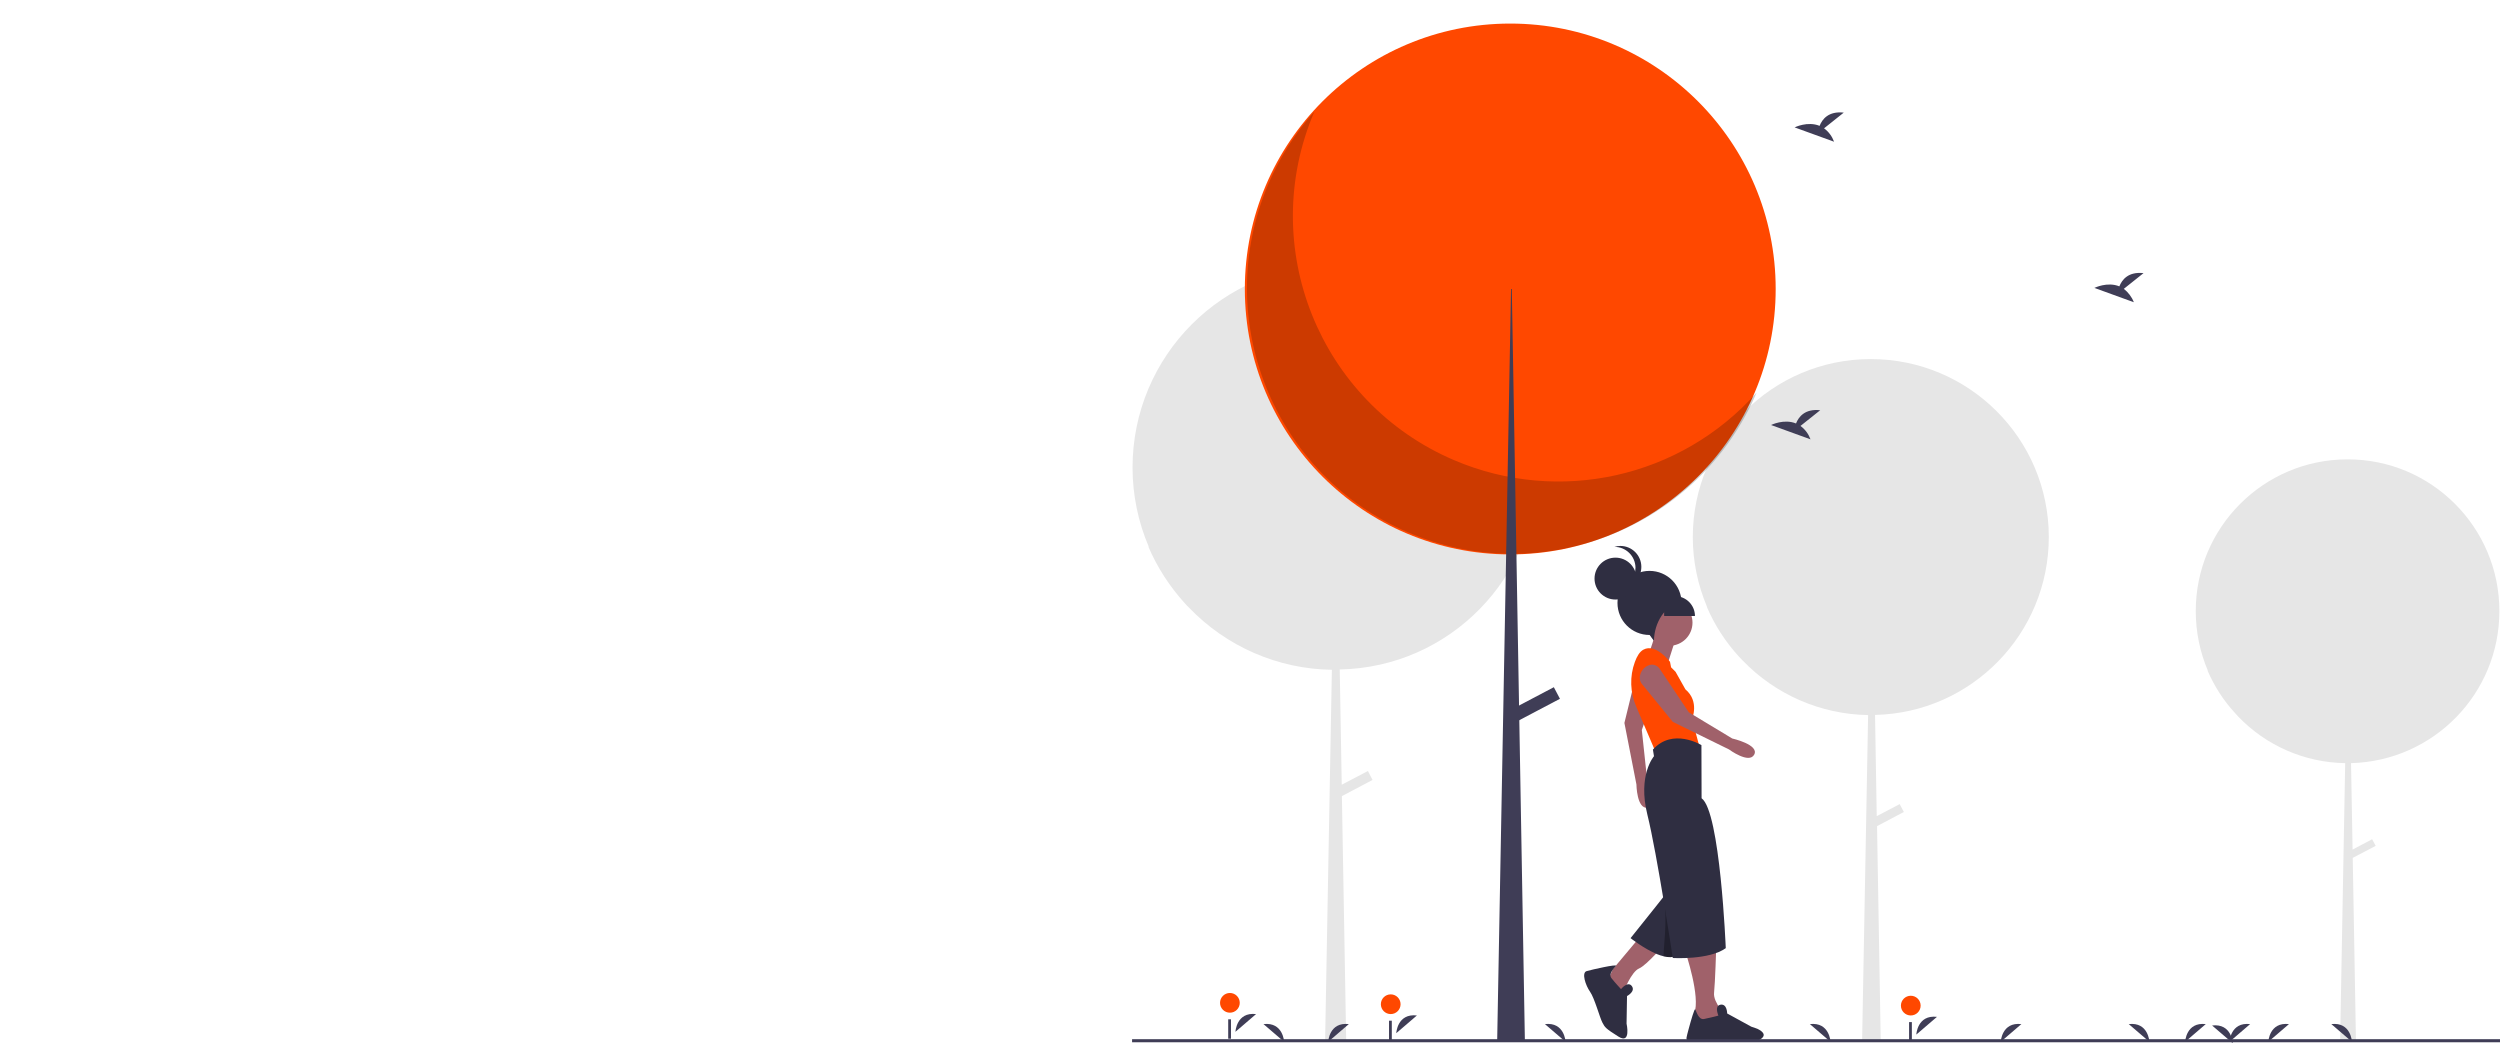 <?xml version="1.0" encoding="utf-8"?>
<!-- Generator: Adobe Illustrator 23.0.1, SVG Export Plug-In . SVG Version: 6.00 Build 0)  -->
<svg version="1.1" id="a3fec48f-3481-4190-9b24-b4f8cfdaa861"
	 xmlns="http://www.w3.org/2000/svg" xmlns:xlink="http://www.w3.org/1999/xlink" x="0px" y="0px" viewBox="0 0 1622.9 677.2"
	 style="enable-background:new 0 0 1622.9 677.2;" xml:space="preserve">
<style type="text/css">
	.st0{fill:#E6E6E6;}
	.st1{opacity:0;fill:#FF4800;}
	.st2{fill:#FF4800;}
	.st3{opacity:0.2;enable-background:new    ;}
	.st4{fill:#3F3D56;}
	.st5{fill:#A0616A;}
	.st6{fill:#2F2E41;}
	.st7{opacity:0.3;enable-background:new    ;}
</style>
<title>walking_outside</title>
<path class="st0" d="M1622.5,396.7c0-54.4-44.2-98.6-98.6-98.5c-54.4,0-98.6,44.2-98.5,98.6c0,13.3,2.7,26.5,7.9,38.7
	c-0.1-0.1-0.2-0.2-0.3-0.3c4.4,10.2,10.4,19.6,18,27.8c0,0,0,0,0.1,0.1c0.6,0.7,1.2,1.3,1.8,2c18.2,19,43.2,29.9,69.5,30.3
	l-3.3,180.9h10.3l-2.1-119.4l14.9-7.8l-2.3-4.3l-12.7,6.7l-1-56.1C1579.8,494,1622.5,450.2,1622.5,396.7z"/>
<path class="st0" d="M1330,348.6c0-63.8-51.8-115.5-115.6-115.5c-63.8,0-115.5,51.8-115.5,115.6c0,15.6,3.2,31,9.3,45.4
	c-0.1-0.1-0.2-0.2-0.3-0.4c5.1,12,12.2,23,21,32.6l0.1,0.1c0.7,0.8,1.4,1.5,2.2,2.3c21.3,22.2,50.7,35,81.5,35.5l-3.9,212h12.1
	l-2.4-139.9l17.4-9.2l-2.7-5.1l-14.9,7.8l-1.1-65.7C1279.8,462.7,1330,411.4,1330,348.6z"/>
<path class="st0" d="M998.1,303.4c0-72.6-58.9-131.4-131.5-131.4s-131.4,58.9-131.4,131.5c0,17.7,3.6,35.3,10.6,51.6
	c-0.1-0.1-0.3-0.3-0.4-0.4c5.8,13.6,13.9,26.1,23.9,37.1l0.1,0.1c0.8,0.9,1.6,1.8,2.5,2.6c24.3,25.3,57.7,39.8,92.7,40.3l-4.4,241.3
	h13.7l-2.8-159.3l19.9-10.5l-3-5.8l-17,8.9l-1.3-74.8C941.1,433.2,998.1,374.8,998.1,303.4z"/>
<circle class="st1" cx="1491.6" cy="86" r="86"/>
<circle class="st2" cx="980.4" cy="187.6" r="172.3"/>
<path class="st3" d="M853.2,72.5c-37.4,87.5,3.2,188.8,90.7,226.2c68.1,29.1,147.2,11.5,196.4-43.8
	c-37.4,87.5-138.7,128.1-226.2,90.7S786,206.9,823.4,119.4C830.7,102.3,840.8,86.4,853.2,72.5z"/>
<polygon class="st4" points="980.9,187.6 981.4,187.6 989.9,676.1 971.9,676.1 "/>
<rect x="980.1" y="453.2" transform="matrix(0.885 -0.466 0.466 0.885 -98.387 516.753)" class="st4" width="32.2" height="8.5"/>
<path class="st4" d="M1244,671.6c0,0,0.6-13,13.4-11.5"/>
<circle class="st2" cx="1240.4" cy="652.8" r="6.4"/>
<rect x="1239.3" y="663.5" class="st4" width="1.8" height="12.6"/>
<path class="st4" d="M802,669.8c0,0,0.6-13,13.4-11.5"/>
<circle class="st2" cx="798.4" cy="651" r="6.4"/>
<rect x="797.3" y="661.7" class="st4" width="1.8" height="12.6"/>
<path class="st4" d="M906.4,670.7c0,0,0.6-13,13.4-11.5"/>
<circle class="st2" cx="902.8" cy="651.9" r="6.4"/>
<rect x="901.7" y="662.6" class="st4" width="1.8" height="12.6"/>
<path class="st4" d="M1184.1,83.3l12.8-10.2c-9.9-1.1-14,4.3-15.7,8.6c-7.8-3.2-16.2,1-16.2,1l25.6,9.3
	C1189.3,88.5,1187.1,85.5,1184.1,83.3z"/>
<path class="st4" d="M1378.7,187.5l12.8-10.2c-9.9-1.1-14,4.3-15.7,8.6c-7.8-3.2-16.2,1-16.2,1l25.6,9.3
	C1383.9,192.8,1381.6,189.8,1378.7,187.5z"/>
<path class="st4" d="M1168.8,276.5l12.8-10.2c-9.9-1.1-14,4.3-15.7,8.6c-7.8-3.2-16.2,1-16.2,1l25.6,9.3
	C1174,281.7,1171.8,278.7,1168.8,276.5z"/>
<path class="st5" d="M1094.1,617.9c0,0,10,29.3,5.7,40.1l12.9,11.5l7.9-10c0,0-8.6-8.6-7.9-15s1.4-29.3,1.4-29.3L1094.1,617.9z"/>
<path class="st6" d="M1142.1,675.1c-0.6,0.3-1.1,0.7-1.7,1H1096c-0.8-0.5-1.3-1.4-1.2-2.4c0.2-1.1,0.7-3.2,1.4-5.7
	c1.6-5.9,3.8-13.6,4.3-12.8l0,0l0,0c0.7,1.3,2.1,7,5.7,6.3s9.3-2.2,9.3-2.2s-2-4.6-0.1-6.4c0.4-0.4,1-0.6,1.5-0.7
	c4.3-0.7,4.3,5.7,4.3,5.7l15.7,8.6c1.4,0.4,2.7,0.9,4,1.4C1144.2,669.5,1147.4,672.1,1142.1,675.1z"/>
<path class="st5" d="M1065.5,607.1l-18.6,22.2l-5,11.5l6.4,5l5.7-2.1c0,0,5-12.9,10-15s17.2-16.5,17.2-16.5L1065.5,607.1z"/>
<path class="st6" d="M1104.5,590.1l-9.5,17.6l-6.8,12.6c-2.2,1.3-5.1,1.3-8.2,0.5c-1.5-0.4-2.9-0.8-4.3-1.4
	c-8.5-3.5-17.2-10.4-17.2-10.4l16.3-20.4l5.3-6.7l1.3-1.6l6.1,2.6l10.8,4.6L1104.5,590.1z"/>
<path class="st5" d="M1062.1,438.2l-7.6,31.1l7.8,39.9c0,0,0.2,16.3,7.3,15.1c7.2-1.2-0.3-17.7-0.3-17.7l-3.5-32.7l11.2-32.3
	c0.9-2.7-0.3-5.7-2.9-7l0,0C1069.8,431.8,1063.5,433.7,1062.1,438.2z"/>
<path class="st5" d="M1088.8,411.4l-6.4,20l-12.2-6.4c0,0,5-14.3,5-16.5S1088.8,411.4,1088.8,411.4z"/>
<circle class="st5" cx="1083.7" cy="404.2" r="15"/>
<path class="st2" d="M1087.7,436.1l-2.9-2.9l-0.7-3.6c0,0-9.3-12.2-17.2-7.9c-2.5,1.3-4.3,4.4-5.6,8c-3.5,9.4-3.1,19.9,0.9,29.1
	l12.6,29.5l28.6-2.9l-5-18.6c0,0,5-11.5-4.3-19.3L1087.7,436.1z"/>
<path class="st7" d="M1104.5,590.1l-9.5,17.6l-6.8,12.6c-2.2,1.3-5.1,1.3-8.2,0.5c-0.5-3.6,2.7-22.8,0.2-38.4l0.1-0.6l1.3-1.6
	l6.1,2.6l10.8,4.6L1104.5,590.1z"/>
<path class="st6" d="M1104.5,483.7c0,0-18.6-11.5-31.5,2.9l0.7,4.3c0,0-10.7,12.2-4.3,37.9c6.4,25.8,16.5,93.1,16.5,93.1
	s23.6,1.4,34.4-6.4c0,0-3.6-88.8-15.7-97.3L1104.5,483.7L1104.5,483.7z"/>
<path class="st5" d="M1065.7,443.8l20.2,24.8l36.5,17.9c0,0,13.1,9.7,16.4,3.3s-14.3-10.4-14.3-10.4l-28.2-17l-19-28.4
	c-1.7-2.3-4.7-3.2-7.3-2l0,0C1065.2,433.9,1062.9,440,1065.7,443.8z"/>
<path class="st6" d="M1052.3,642.1c0,0,4.4-5.5,7-2s-3.1,6.5-3.1,6.5l-0.3,17.9c0,0,3.1,13.7-5.3,8.4s-8.7-5.9-10.4-9.1
	s-5.1-15.9-8-20s-5.7-12.4-2.2-13.4s19.8-4.7,19-3.4c-0.8,1.2-5.2,5.1-2.9,8S1052.3,642.1,1052.3,642.1z"/>
<path class="st6" d="M1091.6,391.4C1091.6,391.4,1091.6,391.3,1091.6,391.4c0-11.5-9.3-20.8-20.8-20.8s-20.8,9.3-20.8,20.8
	s9.3,20.8,20.8,20.8l0,0c0.5,0,2.4,3.6,2.9,3.6C1073.8,404.7,1080.8,392.1,1091.6,391.4z"/>
<circle class="st6" cx="1048.7" cy="375.6" r="13.6"/>
<path class="st6" d="M1048,355c7.5,0,13.6,6,13.7,13.5c0,6.1-4,11.4-9.8,13.1c7.5,0,13.6-6.1,13.6-13.6s-6.1-13.6-13.6-13.6
	C1050.6,354.4,1049.3,354.6,1048,355z"/>
<path class="st6" d="M1080.2,387h7.2c7.1,0,12.9,5.8,12.9,12.9l0,0l0,0h-20l0,0L1080.2,387L1080.2,387z"/>
<path class="st4" d="M1418.5,676.3c0,0,0.6-13,13.4-11.5"/>
<path class="st4" d="M1298.8,676.3c0,0,0.6-13,13.4-11.5"/>
<path class="st4" d="M862.2,676.3c0,0,0.6-13,13.4-11.5"/>
<path class="st4" d="M1472.5,676.3c0,0,0.6-13,13.4-11.5"/>
<path class="st4" d="M1447.3,676.3c0,0,0.6-13,13.4-11.5"/>
<path class="st4" d="M1395.3,676.3c0,0-0.6-13-13.4-11.5"/>
<path class="st4" d="M1188.3,676.3c0,0-0.6-13-13.4-11.5"/>
<path class="st4" d="M1016.3,676.3c0,0-0.6-13-13.4-11.5"/>
<path class="st4" d="M833.6,676.3c0,0-0.6-13-13.4-11.5"/>
<path class="st4" d="M1526.8,676.3c0,0-0.6-13-13.4-11.5"/>
<path class="st4" d="M1449.4,677.2c0,0-0.6-13-13.4-11.5"/>
<rect x="734.9" y="674.6" class="st4" width="888" height="2"/>
</svg>
